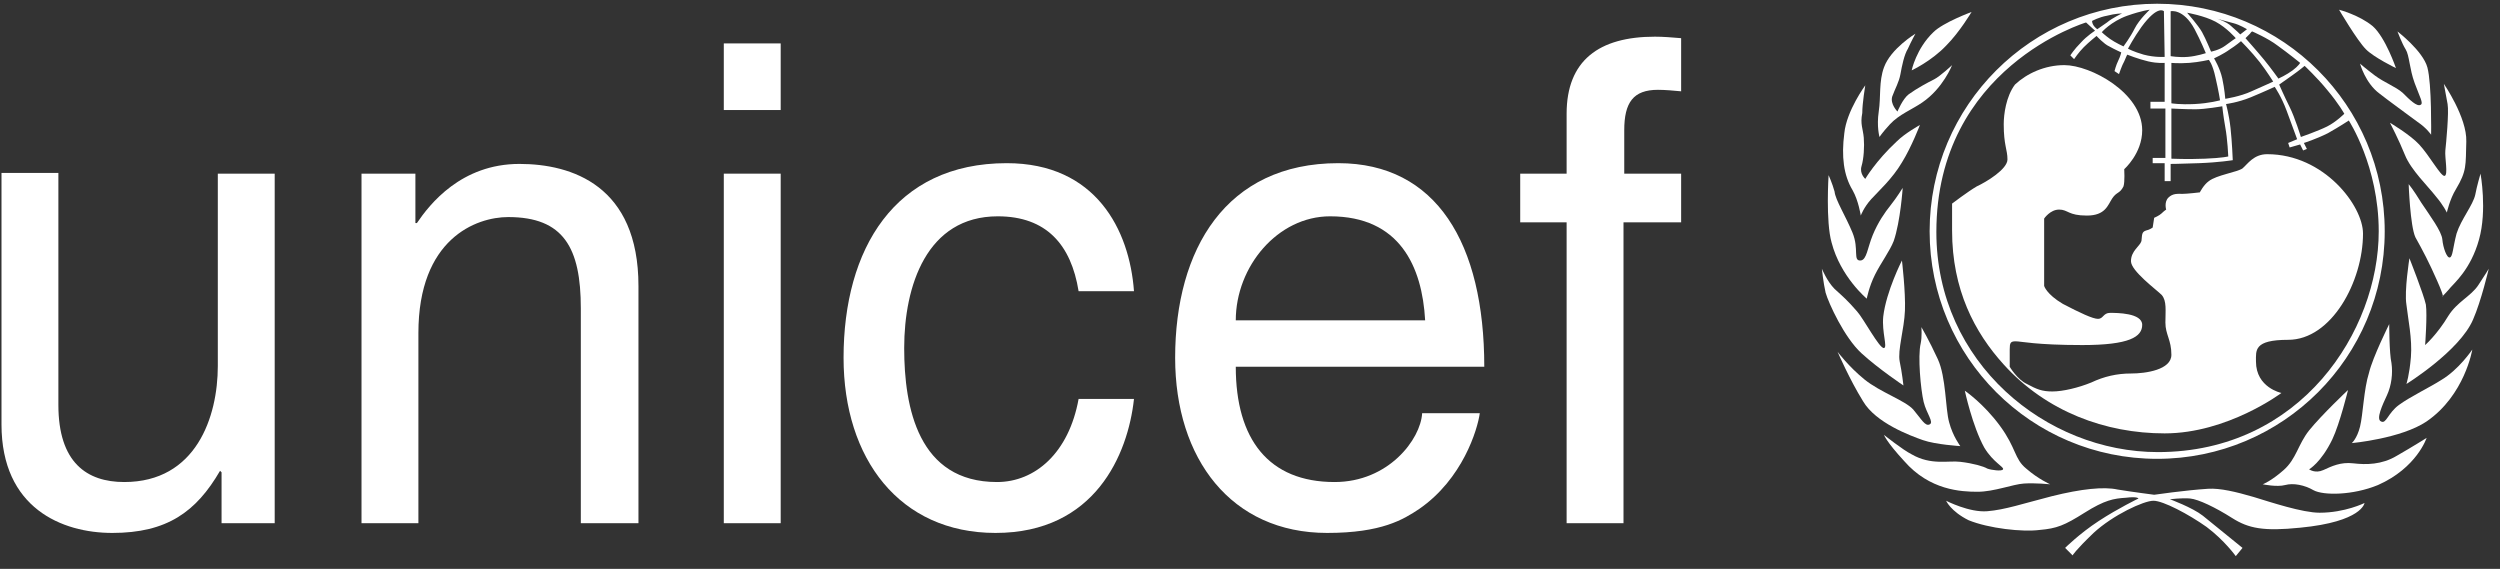 <svg width="167" height="38" viewBox="0 0 167 38" fill="none" xmlns="http://www.w3.org/2000/svg">
<rect x="0" y="0" width="167" height="38" fill="#333333" stroke="none"/>
<path d="M151.149 32.35C151.149 32.35 151.699 32.15 152.549 31.4C153.399 30.65 153.499 29.7 154.249 28.75C155.099 27.7 156.849 26.05 156.849 26.05C156.849 26.05 156.299 28.3 155.799 29.35C155.049 30.9 154.249 31.35 154.249 31.35C154.249 31.35 154.649 31.65 155.199 31.4C155.749 31.15 156.349 30.85 157.199 30.95C158.049 31.05 159.099 31.05 160.099 30.45C161.149 29.85 162.099 29.25 162.099 29.25C162.099 29.25 161.449 31.25 158.849 32.4C157.149 33.1 155.199 33.1 154.549 32.75C153.949 32.4 153.199 32.25 152.649 32.4C152.099 32.55 151.149 32.35 151.149 32.35Z" fill="white"/>
<path d="M159.6 21.65C159.6 21.65 159.6 23.6 159.75 24.25C159.85 24.95 159.75 25.75 159.45 26.4C159.15 27.05 158.7 28 159.05 28.15C159.4 28.35 159.5 27.6 160.25 27.05C161 26.5 162.35 25.85 163.05 25.4C164.25 24.7 165.15 23.35 165.15 23.35C165.15 23.35 164.65 26.4 162.1 28.15C160.4 29.3 157.1 29.6 157.1 29.6C157.1 29.6 157.45 29.3 157.65 28.5C157.85 27.7 157.9 26 158.25 24.9C158.5 23.85 159.6 21.65 159.6 21.65Z" fill="white"/>
<path d="M160.949 17.25C160.949 17.25 161.899 19.65 162.049 20.35C162.149 21.05 161.999 23.05 161.999 23.05C161.999 23.05 162.799 22.35 163.549 21.1C164.149 20.15 165.049 19.8 165.549 19.05C166.049 18.3 166.249 17.95 166.249 17.95C166.249 17.95 165.749 20.1 165.199 21.35C164.299 23.45 160.749 25.65 160.749 25.65C160.749 25.65 160.949 25.05 161.049 23.85C161.149 22.65 160.849 21.25 160.749 20.35C160.599 19.45 160.949 17.25 160.949 17.25Z" fill="white"/>
<path d="M160.899 12.3C160.899 12.3 161.199 12.65 161.749 13.55C162.349 14.45 163.099 15.45 163.149 16C163.199 16.55 163.449 17.25 163.649 17.2C163.849 17.15 163.849 16.55 164.099 15.6C164.399 14.65 165.199 13.7 165.349 13C165.449 12.45 165.699 11.6 165.699 11.6C165.699 11.6 166.149 14.05 165.599 16C165.049 18 163.899 18.95 163.699 19.2C163.499 19.45 163.149 19.8 163.149 19.8C163.149 19.8 163.349 20 162.799 18.75C162.249 17.5 161.849 16.75 161.349 15.85C160.999 15.1 160.899 12.3 160.899 12.3Z" fill="white"/>
<path d="M159.649 8.2C159.649 8.2 160.999 9 161.599 9.65C162.299 10.4 163.049 11.8 163.299 11.75C163.549 11.7 163.299 10.5 163.349 10.05C163.399 9.6 163.599 7.5 163.499 6.95C163.399 6.4 163.249 5.6 163.249 5.6C163.249 5.6 164.799 7.85 164.749 9.45C164.699 11.05 164.799 11.4 164.049 12.65C163.649 13.3 163.449 14.2 163.449 14.2C163.449 14.2 163.249 13.75 162.699 13.1C162.199 12.45 161.049 11.35 160.649 10.35C160.249 9.35 159.649 8.2 159.649 8.2Z" fill="white"/>
<path d="M157.649 4.25C157.649 4.25 158.049 4.6 158.649 5.05C159.249 5.5 160.049 5.8 160.499 6.2C160.949 6.65 161.449 7.15 161.699 7C161.899 6.9 161.649 6.5 161.299 5.55C160.949 4.6 160.949 3.7 160.699 3.3C160.449 2.9 160.149 2.1 160.149 2.1C160.149 2.1 161.849 3.4 162.149 4.5C162.449 5.6 162.399 9 162.399 9C162.399 9 162.099 8.55 161.499 8.15C160.899 7.7 159.449 6.65 158.949 6.25C157.999 5.55 157.649 4.25 157.649 4.25Z" fill="white"/>
<path d="M156.25 0.65C156.25 0.65 157.6 1 158.5 1.75C159.35 2.5 160.05 4.55 160.05 4.55C160.05 4.55 158.6 3.85 158.05 3.3C157.45 2.7 156.25 0.65 156.25 0.65Z" fill="white"/>
<path d="M130 33.45C130 33.45 131.55 34.25 132.75 34.15C133.95 34.05 135.1 33.65 137.05 33.15C139.05 32.65 140.55 32.5 141.45 32.7C142.35 32.85 143.9 33.05 143.9 33.05C143.9 33.05 145.95 32.75 147.5 32.65C148.3 32.6 149.35 32.85 150.55 33.2C151.7 33.55 153.8 34.25 154.95 34.25C156.65 34.25 157.95 33.6 157.95 33.6C157.95 33.6 157.8 34.85 153.65 35.25C151.2 35.5 150.2 35.3 149.1 34.6C148 33.9 146.85 33.35 146.3 33.3C145.75 33.25 144.95 33.35 144.95 33.35C144.95 33.35 146.45 33.9 147.15 34.45C147.9 35.05 149.8 36.6 149.8 36.6L149.35 37.15C149.35 37.15 148.6 36.1 147.4 35.2C146.2 34.35 144.5 33.45 143.85 33.45C143.2 33.45 141.15 34.4 139.85 35.6C138.6 36.8 138.45 37.1 138.45 37.1L137.95 36.6C137.95 36.6 138.9 35.65 140.2 34.8C141.5 33.95 142.85 33.3 142.85 33.3C142.85 33.3 142.8 33.15 142 33.25C141.2 33.3 140.6 33.4 139.25 34.25C137.9 35.1 137.4 35.3 136.25 35.4C135.1 35.55 132.85 35.3 131.5 34.75C130.3 34.15 130 33.45 130 33.45Z" fill="white"/>
<path d="M125.85 29.05C125.85 29.05 127.1 30.05 127.7 30.35C129 31.1 130.15 30.75 130.95 30.85C131.8 30.95 132.5 31.15 132.75 31.3C133 31.4 133.75 31.5 133.8 31.35C133.9 31.2 133.15 30.9 132.55 29.9C131.75 28.45 131.25 26.1 131.25 26.1C131.25 26.1 132.5 26.95 133.6 28.45C134.7 29.95 134.55 30.65 135.35 31.3C136.15 32 136.95 32.35 136.95 32.35C136.95 32.35 135.95 32.25 135.2 32.3C134.45 32.35 133.2 32.85 132.1 32.85C131 32.85 128.9 32.75 127.2 30.8C126 29.5 125.85 29.05 125.85 29.05Z" fill="white"/>
<path d="M122.75 23.5C122.75 23.5 123.5 24.5 124.55 25.35C125.6 26.2 127.25 26.75 127.8 27.35C128.35 28 128.6 28.5 128.9 28.35C129.2 28.2 128.7 27.65 128.5 26.85C128.3 26 128.1 23.8 128.3 22.95C128.4 22.5 128.35 21.85 128.35 21.85C128.35 21.85 128.85 22.7 129.45 24C130 25.2 129.95 27.3 130.2 28.2C130.45 29.15 130.95 29.8 130.95 29.8C130.95 29.8 129.3 29.7 128.45 29.4C127.6 29.1 125.3 28.25 124.45 26.8C123.55 25.35 122.75 23.5 122.75 23.5Z" fill="white"/>
<path d="M121.7 17.95C121.7 17.95 122.05 18.8 122.55 19.3C123.1 19.8 123.4 20.05 124.05 20.8C124.5 21.3 125.55 23.3 125.85 23.25C126.1 23.2 125.7 22.2 125.8 21.15C126 19.45 127.05 17.4 127.05 17.4C127.05 17.4 127.3 19.5 127.25 20.75C127.2 22 126.75 23.4 126.9 24.15C127.05 24.85 127.15 25.75 127.15 25.75C127.15 25.75 125.5 24.65 124.35 23.6C123.2 22.55 122.15 20.25 121.95 19.55C121.8 18.9 121.7 17.95 121.7 17.95Z" fill="white"/>
<path d="M122.15 11.7C122.15 11.7 121.95 14.8 122.35 16.2C122.95 18.5 124.7 19.95 124.7 19.95C124.7 19.95 124.85 19.15 125.25 18.35C125.65 17.55 126.25 16.75 126.5 16.1C126.95 14.8 127.1 12.55 127.1 12.55C127.1 12.55 126.7 13.2 126.3 13.7C125.9 14.2 125.45 14.85 125.1 15.7C124.75 16.55 124.7 17.35 124.3 17.4C123.75 17.45 124.2 16.65 123.75 15.55C123.3 14.45 122.6 13.35 122.55 12.8C122.4 12.25 122.15 11.7 122.15 11.7Z" fill="white"/>
<path d="M124.6 5.7C124.6 5.7 123.35 7.4 123.2 8.9C123 10.45 123.15 11.7 123.75 12.7C124.15 13.4 124.3 14.4 124.3 14.4C124.3 14.4 124.5 13.85 125 13.3C125.5 12.75 126.4 11.95 127.05 10.85C127.7 9.8 128.25 8.35 128.25 8.35C128.25 8.35 127.25 8.9 126.7 9.45C125.3 10.75 124.6 11.95 124.6 11.95C124.6 11.95 124.2 11.6 124.35 11.1C124.5 10.6 124.55 9.8 124.5 9.2C124.45 8.6 124.25 8.3 124.4 7.55C124.4 6.9 124.6 5.7 124.6 5.7Z" fill="white"/>
<path d="M127.95 2.25C127.95 2.25 126.3 3.25 125.85 4.5C125.5 5.45 125.65 6.45 125.5 7.45C125.35 8.45 125.55 9.15 125.55 9.15C125.55 9.15 125.7 8.9 126.25 8.3C126.85 7.65 127.75 7.3 128.4 6.85C129.8 5.9 130.4 4.35 130.4 4.35C130.4 4.35 129.6 5.1 129.2 5.3C128.8 5.5 128.05 5.9 127.5 6.3C127.1 6.6 126.75 7.45 126.75 7.45C126.75 7.45 126.25 6.95 126.4 6.45C126.6 5.9 126.85 5.5 126.95 4.95C127.05 4.4 127.2 3.65 127.45 3.25C127.65 2.8 127.95 2.25 127.95 2.25Z" fill="white"/>
<path d="M129.15 2.15C129.8 1.5 131.7 0.8 131.7 0.8C131.7 0.8 130.9 2.15 130 3.05C129 4.1 127.7 4.7 127.7 4.7C127.7 4.7 128 3.25 129.15 2.15Z" fill="white"/>
<path d="M137.899 4.35C139.649 4.35 143.099 6.2 143.099 8.7C143.099 10.25 141.899 11.3 141.899 11.3C141.899 11.3 141.949 12.15 141.849 12.45C141.599 12.95 141.399 12.8 141.099 13.25C140.799 13.7 140.649 14.4 139.399 14.4C138.149 14.4 138.149 14 137.549 14C136.949 14 136.549 14.6 136.549 14.6V19.1C136.549 19.1 136.699 19.65 137.799 20.3C138.949 20.9 139.799 21.3 140.149 21.3C140.499 21.3 140.499 20.9 140.949 20.9C141.399 20.9 143.099 20.9 143.099 21.7C143.099 22.5 142.249 23.05 139.099 23.05C135.999 23.05 134.999 22.8 134.649 22.8C134.299 22.8 134.249 22.9 134.249 23.35C134.249 23.85 134.249 24.5 134.249 24.5C134.249 24.5 134.749 25.35 135.399 25.65C136.049 26 136.399 26.15 137.099 26.15C137.799 26.15 138.849 25.9 139.699 25.55C140.549 25.15 141.399 24.95 142.349 24.95C143.349 24.95 145.049 24.7 145.049 23.7C145.049 22.7 144.649 22.35 144.649 21.55C144.649 20.75 144.749 20.1 144.399 19.7C144.049 19.35 142.349 18.1 142.349 17.45C142.349 16.75 142.949 16.45 143.049 16.1C143.099 15.7 143.049 15.5 143.349 15.4C143.599 15.35 143.799 15.2 143.799 15.2L143.899 14.55C143.899 14.55 144.249 14.4 144.399 14.25C144.549 14.1 144.699 14 144.699 14C144.699 14 144.549 13.5 144.849 13.2C145.149 12.9 145.499 12.95 145.799 12.95C146.099 12.95 146.949 12.85 146.949 12.85C146.949 12.85 147.199 12.35 147.549 12.1C148.049 11.7 149.449 11.5 149.799 11.25C150.149 10.95 150.549 10.3 151.449 10.3C155.249 10.3 157.849 13.75 157.849 15.6C157.849 18.8 155.749 22.7 152.849 22.7C150.549 22.7 150.699 23.4 150.699 24.15C150.699 25.9 152.399 26.25 152.399 26.25C152.399 26.25 148.799 28.95 144.599 28.95C140.649 28.95 136.699 27.5 133.849 24.35C131.899 22.2 130.399 19.35 130.399 15.4C130.399 13.85 130.399 13.6 130.399 13.6C130.399 13.6 131.449 12.8 132.049 12.45C132.699 12.15 134.099 11.3 134.099 10.65C134.099 10 133.849 9.7 133.849 8.3C133.849 7.65 133.999 6.45 134.599 5.65C135.399 4.9 136.599 4.35 137.899 4.35Z" fill="white"/>
<path d="M144.099 0.25C135.699 0.25 128.899 7.05 128.899 15.45C128.899 23.85 135.699 30.65 144.099 30.65C152.499 30.65 159.299 23.85 159.299 15.45C159.299 7.05 152.499 0.25 144.099 0.25ZM155.449 6C156.249 6.95 156.599 7.6 156.599 7.6C156.599 7.6 156.049 8.15 155.449 8.45C154.849 8.75 153.699 9.15 153.699 9.15C153.699 9.15 153.299 7.85 152.949 7.15C152.599 6.45 152.249 5.65 152.249 5.65C152.249 5.65 152.599 5.4 153.099 5.05C153.599 4.7 153.949 4.4 153.949 4.4C153.949 4.4 154.799 5.2 155.449 6ZM150.449 2.1C150.449 2.1 151.499 2.55 152.149 3.05C152.849 3.55 153.649 4.2 153.649 4.2C153.649 4.2 153.549 4.4 153.149 4.7C152.749 5 152.199 5.25 152.199 5.25C152.199 5.25 151.699 4.55 151.249 4C150.799 3.45 149.999 2.55 149.999 2.55C149.999 2.55 150.199 2.35 150.299 2.25C150.399 2.1 150.449 2.1 150.449 2.1ZM148.449 5.25C148.299 4.55 147.899 3.9 147.899 3.9C147.899 3.9 148.549 3.6 148.949 3.3C149.349 3.05 149.699 2.75 149.699 2.75C149.699 2.75 150.399 3.45 150.949 4.15C151.449 4.8 151.849 5.45 151.849 5.45C151.849 5.45 151.199 5.75 150.399 6.1C149.649 6.45 148.649 6.6 148.649 6.6C148.649 6.6 148.599 5.95 148.449 5.25ZM148.849 10.45C148.849 10.45 148.499 10.55 147.299 10.6C146.099 10.65 145.049 10.6 145.049 10.6V7.25C145.049 7.25 145.949 7.3 146.649 7.3C147.299 7.3 148.449 7.1 148.449 7.1C148.449 7.1 148.499 7.65 148.649 8.5C148.799 9.3 148.849 10.45 148.849 10.45ZM149.199 1.55C149.599 1.65 150.099 1.95 150.099 1.95L149.649 2.3C149.649 2.3 149.349 2 149.049 1.75C148.749 1.45 148.099 1.25 148.099 1.25C148.099 1.25 148.799 1.45 149.199 1.55ZM147.999 1.45C148.749 1.85 149.349 2.55 149.349 2.55C149.349 2.55 149.049 2.75 148.649 3.05C148.249 3.35 147.699 3.45 147.699 3.45C147.699 3.45 147.349 2.6 147.099 2.15C146.849 1.7 146.099 0.85 146.099 0.85C146.099 0.85 147.249 1.05 147.999 1.45ZM144.999 0.75C144.999 0.75 145.849 0.55 146.599 1.95C146.999 2.7 147.349 3.55 147.349 3.55C147.349 3.55 146.749 3.75 146.149 3.8C145.549 3.85 144.999 3.75 144.999 3.75V0.75ZM144.999 4.2C144.999 4.2 145.549 4.25 146.249 4.2C146.899 4.15 147.549 4 147.549 4C147.549 4 147.799 4.25 147.999 5.2C148.199 6.05 148.299 6.7 148.299 6.7C148.299 6.7 147.599 6.9 146.599 6.95C145.599 7 145.049 6.9 145.049 6.9V4.2H144.999ZM144.549 0.75L144.599 3.8C144.599 3.8 143.949 3.85 143.199 3.65C142.499 3.45 142.149 3.25 142.149 3.25C142.149 3.25 142.549 2.5 143.049 1.8C144.149 0.3 144.549 0.75 144.549 0.75ZM143.599 0.65C143.599 0.65 142.899 1.3 142.599 1.9C142.299 2.5 141.849 3.1 141.849 3.1C141.849 3.1 141.299 2.85 140.949 2.6C140.599 2.35 140.399 2.15 140.399 2.15C140.399 2.15 140.999 1.45 142.099 1.05C143.099 0.7 143.599 0.65 143.599 0.65ZM140.749 1.05C141.299 0.9 141.749 0.9 141.749 0.9C141.749 0.9 141.099 1.2 140.749 1.5C140.399 1.75 140.099 1.95 140.099 1.95C140.099 1.95 139.949 1.85 139.849 1.7C139.749 1.55 139.749 1.4 139.749 1.4C139.749 1.4 140.199 1.15 140.749 1.05ZM144.149 30.2C136.699 30.2 129.349 24.25 129.349 15.5C129.349 4.5 139.349 1.5 139.349 1.5L139.949 2.05C139.949 2.05 139.399 2.4 138.999 2.85C138.549 3.3 138.299 3.7 138.299 3.7L138.549 3.95C138.549 3.95 138.849 3.5 139.199 3.15C139.549 2.8 140.049 2.4 140.049 2.4C140.049 2.4 140.549 2.95 140.899 3.1C141.249 3.3 141.699 3.5 141.699 3.5C141.699 3.5 141.649 3.75 141.499 4.05C141.349 4.35 141.249 4.75 141.249 4.75L141.549 4.95C141.549 4.95 141.749 4.35 141.899 4.1C141.999 3.85 142.099 3.65 142.099 3.65C142.099 3.65 142.849 3.95 143.499 4.1C144.149 4.25 144.599 4.2 144.599 4.2V6.8H143.649V7.25H144.649V10.55H143.799V10.9H144.599V12.1H144.999V10.95C144.999 10.95 145.499 10.95 146.899 10.9C148.249 10.85 149.149 10.7 149.149 10.7C149.149 10.7 149.099 9.45 148.999 8.55C148.899 7.65 148.699 6.95 148.699 6.95C148.699 6.95 149.499 6.85 150.349 6.5C151.199 6.15 151.949 5.8 151.949 5.8C151.949 5.8 152.399 6.45 152.749 7.4C153.099 8.35 153.449 9.3 153.449 9.3L152.849 9.55L152.949 9.85L153.649 9.65L153.849 10.05L154.099 9.95L153.899 9.55C153.899 9.55 154.699 9.3 155.499 8.9C156.299 8.45 156.899 8.05 156.899 8.05C156.899 8.05 158.899 11.1 158.899 15.45C158.899 22.1 153.699 30.2 144.149 30.2Z" fill="white"/>
<path d="M14.8 34.95V31.55L14.7 31.45C13.1 34.2 11.15 35.6 7.5 35.6C4.15 35.6 0.1 33.95 0.1 28.35V11.55H3.9V27.05C3.9 30.9 5.8 32.2 8.3 32.2C13.1 32.2 14.55 27.85 14.55 24.45V11.6H18.35V34.95H14.8Z" fill="white"/>
<path d="M42.599 34.95H38.799V20.6C38.799 16.55 37.649 14.5 33.949 14.5C31.799 14.5 27.949 15.95 27.949 22.25V34.95H24.149V11.6H27.749V14.9H27.849C28.699 13.65 30.799 10.95 34.699 10.95C38.199 10.95 42.649 12.4 42.649 19.1V34.95" fill="white"/>
<path d="M48.35 7.35V2.9H52.15V7.35H48.35ZM52.15 34.95H48.35V11.6H52.15V34.95Z" fill="white"/>
<path d="M72.05 19.45C71.55 16.35 69.9 14.45 66.65 14.45C61.9 14.45 60.4 19.1 60.4 23.25C60.4 27.25 61.35 32.2 66.6 32.2C69.15 32.2 71.4 30.25 72.05 26.65H75.75C75.35 30.35 73.15 35.6 66.5 35.6C60.1 35.6 56.35 30.65 56.35 23.9C56.35 16.65 59.75 10.9 67.25 10.9C73.2 10.9 75.45 15.35 75.75 19.45H72.05Z" fill="white"/>
<path d="M98.85 27.6C98.7 28.7 97.7 32 94.8 34C93.75 34.7 92.3 35.6 88.65 35.6C82.25 35.6 78.5 30.65 78.5 23.9C78.5 16.65 81.9 10.9 89.4 10.9C95.95 10.9 99.15 16.25 99.15 24.5H82.55C82.55 29.35 84.75 32.2 89.15 32.2C92.75 32.2 94.9 29.35 95 27.6H98.85ZM95.2 21.4C95 17.8 93.5 14.45 88.85 14.45C85.35 14.45 82.55 17.8 82.55 21.4H95.2Z" fill="white"/>
<path d="M108.45 14.85V34.95H104.65V14.85H101.55V11.6H104.65V7.6C104.65 4.05 106.8 2.45 110.55 2.45C111.1 2.45 111.7 2.5 112.3 2.55V6.1C111.8 6.05 111.2 6 110.75 6C109.1 6 108.5 6.85 108.5 8.7V11.6H112.3V14.85H108.45Z" fill="white"/>
</svg>
